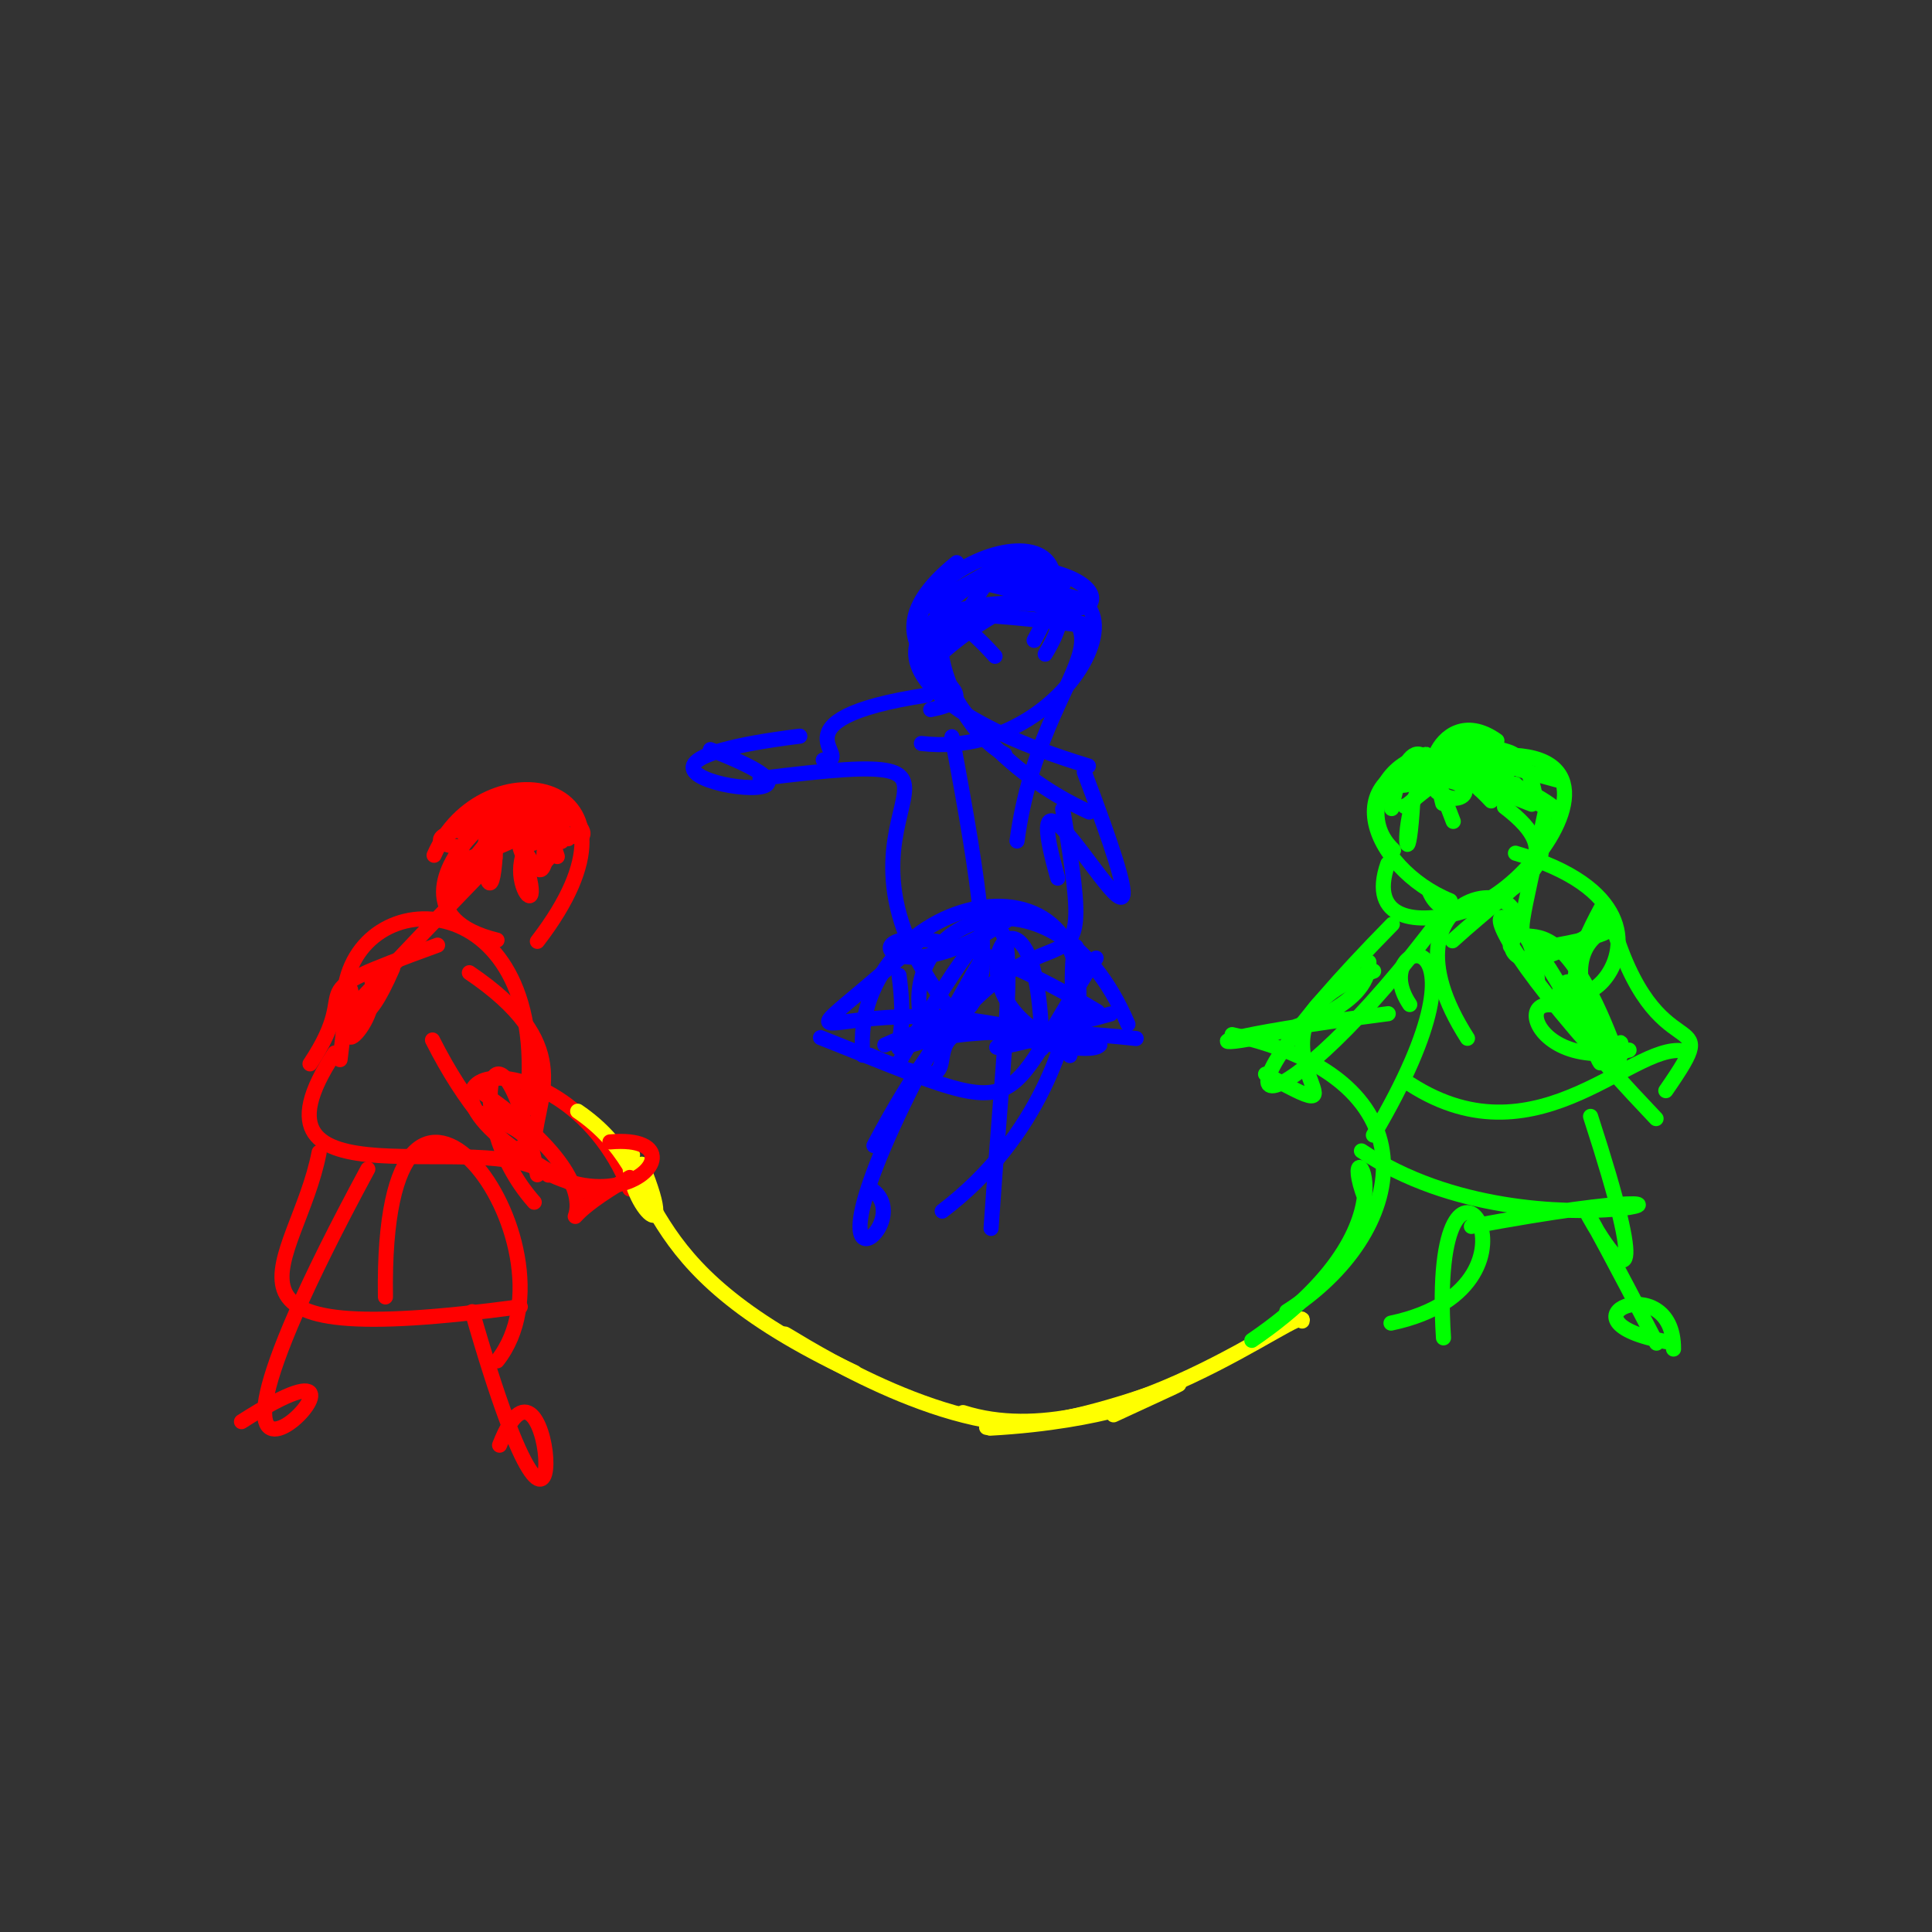 <?xml version="1.0" ?>
<svg xmlns="http://www.w3.org/2000/svg" version="1.1" width="256" height="256">
  <rect width="100%" height="100%" fill="#333333" stroke="none"/>
  <defs/>
  <g>
    <path d="M 145.239 126.953 C 131.581 148.114 137.372 148.859 108.72 137.487" stroke-width="2.0" fill="none" stroke="rgb(0, 0, 255)" stroke-opacity="1" stroke-linecap="round" stroke-linejoin="round"/>
    <path d="M 78.906 158.414 C 43.905 141.567 74.24 134.448 83.449 157.547" stroke-width="2.0" fill="none" stroke="rgb(255, 0, 0)" stroke-opacity="1" stroke-linecap="round" stroke-linejoin="round"/>
    <path d="M 131.321 162.771 C 134.042 122.736 137.732 108.604 119.044 140.892" stroke-width="2.0" fill="none" stroke="rgb(0, 0, 255)" stroke-opacity="1" stroke-linecap="round" stroke-linejoin="round"/>
    <path d="M 200.807 113.054 C 231.473 121.974 198.746 144.993 212.13 120.374" stroke-width="2.0" fill="none" stroke="rgb(0, 255, 0)" stroke-opacity="1" stroke-linecap="round" stroke-linejoin="round"/>
    <path d="M 195.585 102.239 C 205.014 98.586 177.979 106.136 188.531 103.463" stroke-width="2.0" fill="none" stroke="rgb(0, 255, 0)" stroke-opacity="1" stroke-linecap="round" stroke-linejoin="round"/>
    <path d="M 181.387 127.476 C 181.666 139.605 137.37 140.371 183.948 134.318" stroke-width="2.0" fill="none" stroke="rgb(0, 255, 0)" stroke-opacity="1" stroke-linecap="round" stroke-linejoin="round"/>
    <path d="M 74.662 108.973 C 62.711 112.201 74.189 126.907 68.937 112.427" stroke-width="2.0" fill="none" stroke="rgb(255, 0, 0)" stroke-opacity="1" stroke-linecap="round" stroke-linejoin="round"/>
    <path d="M 172.542 175.042 C 173.502 172.132 147.198 193.427 127.605 187.174" stroke-width="2.0" fill="none" stroke="rgb(255, 255, 0)" stroke-opacity="1" stroke-linecap="round" stroke-linejoin="round"/>
    <path d="M 131.48 188.321 C 141.095 191.131 170.758 176.7 147.548 187.47" stroke-width="2.0" fill="none" stroke="rgb(255, 255, 0)" stroke-opacity="1" stroke-linecap="round" stroke-linejoin="round"/>
    <path d="M 199.637 106.755 C 189.111 91.675 177.523 106.113 184.649 112.646" stroke-width="2.0" fill="none" stroke="rgb(0, 255, 0)" stroke-opacity="1" stroke-linecap="round" stroke-linejoin="round"/>
    <path d="M 61.235 112.294 C 49.162 110.903 80.226 104.962 61.593 114.438" stroke-width="2.0" fill="none" stroke="rgb(255, 0, 0)" stroke-opacity="1" stroke-linecap="round" stroke-linejoin="round"/>
    <path d="M 145.738 138.455 C 143.399 141.092 115.06 131.356 123.955 137.359" stroke-width="2.0" fill="none" stroke="rgb(0, 0, 255)" stroke-opacity="1" stroke-linecap="round" stroke-linejoin="round"/>
    <path d="M 143.629 82.71 C 126.362 77.64 146.855 73.121 138.494 86.678" stroke-width="2.0" fill="none" stroke="rgb(0, 0, 255)" stroke-opacity="1" stroke-linecap="round" stroke-linejoin="round"/>
    <path d="M 65.874 180.321 C 77.886 165.106 50.418 128.479 51.073 171.851" stroke-width="2.0" fill="none" stroke="rgb(255, 0, 0)" stroke-opacity="1" stroke-linecap="round" stroke-linejoin="round"/>
    <path d="M 131.189 189.24 C 146.939 188.368 154.488 184.505 149.718 186.11" stroke-width="2.0" fill="none" stroke="rgb(255, 255, 0)" stroke-opacity="1" stroke-linecap="round" stroke-linejoin="round"/>
    <path d="M 170.501 173.764 C 186.487 163.61 191.064 143.23 163.261 137.092" stroke-width="2.0" fill="none" stroke="rgb(0, 255, 0)" stroke-opacity="1" stroke-linecap="round" stroke-linejoin="round"/>
    <path d="M 57.518 113.327 C 63.927 98.586 88.149 102.718 71.205 124.735" stroke-width="2.0" fill="none" stroke="rgb(255, 0, 0)" stroke-opacity="1" stroke-linecap="round" stroke-linejoin="round"/>
    <path d="M 42.287 152.684 C 39.4 167.77 23.851 179.224 68.941 173.15" stroke-width="2.0" fill="none" stroke="rgb(255, 0, 0)" stroke-opacity="1" stroke-linecap="round" stroke-linejoin="round"/>
    <path d="M 133.634 137.739 C 154.263 134.018 110.806 144.209 147.178 134.348" stroke-width="2.0" fill="none" stroke="rgb(0, 0, 255)" stroke-opacity="1" stroke-linecap="round" stroke-linejoin="round"/>
    <path d="M 139.58 77.279 C 116.063 72.674 125.275 96.027 133.15 99.962" stroke-width="2.0" fill="none" stroke="rgb(0, 0, 255)" stroke-opacity="1" stroke-linecap="round" stroke-linejoin="round"/>
    <path d="M 66.197 191.491 C 73.43 172.88 76.534 222.622 62.569 173.803" stroke-width="2.0" fill="none" stroke="rgb(255, 0, 0)" stroke-opacity="1" stroke-linecap="round" stroke-linejoin="round"/>
    <path d="M 214.501 140.504 C 202.942 108.103 197.832 140.216 204.908 106.895" stroke-width="2.0" fill="none" stroke="rgb(0, 255, 0)" stroke-opacity="1" stroke-linecap="round" stroke-linejoin="round"/>
    <path d="M 100.704 103.157 C 139.098 98.331 103.793 106.943 126.872 135.03" stroke-width="2.0" fill="none" stroke="rgb(0, 0, 255)" stroke-opacity="1" stroke-linecap="round" stroke-linejoin="round"/>
    <path d="M 210.759 147.927 C 226.302 195.726 196.132 132.866 219.501 177.973" stroke-width="2.0" fill="none" stroke="rgb(0, 255, 0)" stroke-opacity="1" stroke-linecap="round" stroke-linejoin="round"/>
    <path d="M 198.348 98.144 C 189.893 92.14 186.973 108.089 193.503 99.804" stroke-width="2.0" fill="none" stroke="rgb(0, 255, 0)" stroke-opacity="1" stroke-linecap="round" stroke-linejoin="round"/>
    <path d="M 115.802 151.8 C 138.057 109.604 146.573 140.749 140.807 107.205" stroke-width="2.0" fill="none" stroke="rgb(0, 0, 255)" stroke-opacity="1" stroke-linecap="round" stroke-linejoin="round"/>
    <path d="M 44.342 139.529 C 30.218 160.919 64.501 148.963 72.681 155.707" stroke-width="2.0" fill="none" stroke="rgb(255, 0, 0)" stroke-opacity="1" stroke-linecap="round" stroke-linejoin="round"/>
    <path d="M 213.123 138.437 C 200.836 119.692 224.906 122.308 204.507 125.53" stroke-width="2.0" fill="none" stroke="rgb(0, 255, 0)" stroke-opacity="1" stroke-linecap="round" stroke-linejoin="round"/>
    <path d="M 215.859 139.143 C 200.032 142.77 199.141 123.763 215.128 139.399" stroke-width="2.0" fill="none" stroke="rgb(0, 255, 0)" stroke-opacity="1" stroke-linecap="round" stroke-linejoin="round"/>
    <path d="M 47.816 132.406 C 74.952 103.408 64.298 116.823 59.244 116.114" stroke-width="2.0" fill="none" stroke="rgb(255, 0, 0)" stroke-opacity="1" stroke-linecap="round" stroke-linejoin="round"/>
    <path d="M 189.29 101.618 C 193.407 113.776 184.273 87.035 192.564 108.842" stroke-width="2.0" fill="none" stroke="rgb(0, 255, 0)" stroke-opacity="1" stroke-linecap="round" stroke-linejoin="round"/>
    <path d="M 65.707 111.743 C 65.027 128.684 61.002 97.818 70.085 113.926" stroke-width="2.0" fill="none" stroke="rgb(255, 0, 0)" stroke-opacity="1" stroke-linecap="round" stroke-linejoin="round"/>
    <path d="M 180.4 152.503 C 204.116 168.395 241.306 153.856 194.967 162.507" stroke-width="2.0" fill="none" stroke="rgb(0, 255, 0)" stroke-opacity="1" stroke-linecap="round" stroke-linejoin="round"/>
    <path d="M 181.982 150.412 C 199.783 120.277 180.735 124.129 186.801 133.105" stroke-width="2.0" fill="none" stroke="rgb(0, 255, 0)" stroke-opacity="1" stroke-linecap="round" stroke-linejoin="round"/>
    <path d="M 212.033 140.835 C 210.239 138.117 209.222 126.551 206.696 131.156" stroke-width="2.0" fill="none" stroke="rgb(0, 255, 0)" stroke-opacity="1" stroke-linecap="round" stroke-linejoin="round"/>
    <path d="M 144.219 101.498 C 108.493 90.663 120.171 76.54 141.468 80.668" stroke-width="2.0" fill="none" stroke="rgb(0, 0, 255)" stroke-opacity="1" stroke-linecap="round" stroke-linejoin="round"/>
    <path d="M 200.803 103.911 C 197.363 110.627 195.703 96.242 184.408 103.483" stroke-width="2.0" fill="none" stroke="rgb(0, 255, 0)" stroke-opacity="1" stroke-linecap="round" stroke-linejoin="round"/>
    <path d="M 197.588 106.123 C 183.966 91.319 186.136 124.695 187.212 106.063" stroke-width="2.0" fill="none" stroke="rgb(0, 255, 0)" stroke-opacity="1" stroke-linecap="round" stroke-linejoin="round"/>
    <path d="M 223.672 139.418 C 217.089 137.037 204.136 154.787 186.877 143.67" stroke-width="2.0" fill="none" stroke="rgb(0, 255, 0)" stroke-opacity="1" stroke-linecap="round" stroke-linejoin="round"/>
    <path d="M 70.641 111.74 C 61.941 106.341 88.531 104.081 60.221 114.482" stroke-width="2.0" fill="none" stroke="rgb(255, 0, 0)" stroke-opacity="1" stroke-linecap="round" stroke-linejoin="round"/>
    <path d="M 140.864 77.531 C 122.9 82.911 117.306 98.354 131.696 75.638" stroke-width="2.0" fill="none" stroke="rgb(0, 0, 255)" stroke-opacity="1" stroke-linecap="round" stroke-linejoin="round"/>
    <path d="M 70.814 150.933 C 71.392 144.783 76.036 138.264 62.192 128.89" stroke-width="2.0" fill="none" stroke="rgb(255, 0, 0)" stroke-opacity="1" stroke-linecap="round" stroke-linejoin="round"/>
    <path d="M 187.053 102.195 C 182.542 109.196 185.417 95.24 204.434 106.33" stroke-width="2.0" fill="none" stroke="rgb(0, 255, 0)" stroke-opacity="1" stroke-linecap="round" stroke-linejoin="round"/>
    <path d="M 94.13 99.327 C 120.059 109.268 68.648 102.178 105.98 97.546" stroke-width="2.0" fill="none" stroke="rgb(0, 0, 255)" stroke-opacity="1" stroke-linecap="round" stroke-linejoin="round"/>
    <path d="M 123.321 94.026 C 135.119 91.67 110.68 87.463 126.771 74.552" stroke-width="2.0" fill="none" stroke="rgb(0, 0, 255)" stroke-opacity="1" stroke-linecap="round" stroke-linejoin="round"/>
    <path d="M 137.027 84.848 C 149.828 62.092 111.277 77.077 124.389 88.697" stroke-width="2.0" fill="none" stroke="rgb(0, 0, 255)" stroke-opacity="1" stroke-linecap="round" stroke-linejoin="round"/>
    <path d="M 131.85 86.961 C 117.363 70.684 121.013 97.014 144.335 107.6" stroke-width="2.0" fill="none" stroke="rgb(0, 0, 255)" stroke-opacity="1" stroke-linecap="round" stroke-linejoin="round"/>
    <path d="M 143.679 102.327 C 159.674 144.352 132.605 89.935 140.162 116.358" stroke-width="2.0" fill="none" stroke="rgb(0, 0, 255)" stroke-opacity="1" stroke-linecap="round" stroke-linejoin="round"/>
    <path d="M 61.326 110.385 C 69.584 95.896 87.978 119.785 68.87 106.942" stroke-width="2.0" fill="none" stroke="rgb(255, 0, 0)" stroke-opacity="1" stroke-linecap="round" stroke-linejoin="round"/>
    <path d="M 220.89 177.801 C 205.12 174.961 221.83 167.726 221.75 178.756" stroke-width="2.0" fill="none" stroke="rgb(0, 255, 0)" stroke-opacity="1" stroke-linecap="round" stroke-linejoin="round"/>
    <path d="M 132.517 188.764 C 135.982 188.643 131.787 188.907 130.732 189.136" stroke-width="2.0" fill="none" stroke="rgb(255, 255, 0)" stroke-opacity="1" stroke-linecap="round" stroke-linejoin="round"/>
    <path d="M 182.013 128.676 C 160.914 136.182 184.352 151.605 167.693 142.325" stroke-width="2.0" fill="none" stroke="rgb(0, 255, 0)" stroke-opacity="1" stroke-linecap="round" stroke-linejoin="round"/>
    <path d="M 138.056 138.947 C 137.68 110.605 123.714 131.027 139.912 138.004" stroke-width="2.0" fill="none" stroke="rgb(0, 0, 255)" stroke-opacity="1" stroke-linecap="round" stroke-linejoin="round"/>
    <path d="M 202.959 106.565 C 185.215 99.636 207.637 107.623 202.37 104.434" stroke-width="2.0" fill="none" stroke="rgb(0, 255, 0)" stroke-opacity="1" stroke-linecap="round" stroke-linejoin="round"/>
    <path d="M 134.758 111.44 C 138.112 86.509 154.694 82.972 130.109 77.198" stroke-width="2.0" fill="none" stroke="rgb(0, 0, 255)" stroke-opacity="1" stroke-linecap="round" stroke-linejoin="round"/>
    <path d="M 183.89 114.451 C 178.682 129.361 209.623 117.516 203.396 110.751" stroke-width="2.0" fill="none" stroke="rgb(0, 255, 0)" stroke-opacity="1" stroke-linecap="round" stroke-linejoin="round"/>
    <path d="M 135.535 73.219 C 118.219 83.288 119.592 79.835 142.214 82.697" stroke-width="2.0" fill="none" stroke="rgb(0, 0, 255)" stroke-opacity="1" stroke-linecap="round" stroke-linejoin="round"/>
    <path d="M 189.336 117.971 C 194.168 130.711 227.003 92.267 189.738 101.5" stroke-width="2.0" fill="none" stroke="rgb(0, 255, 0)" stroke-opacity="1" stroke-linecap="round" stroke-linejoin="round"/>
    <path d="M 74.41 111.498 C 70.535 112.629 73.954 121.794 66.33 106.52" stroke-width="2.0" fill="none" stroke="rgb(255, 0, 0)" stroke-opacity="1" stroke-linecap="round" stroke-linejoin="round"/>
    <path d="M 70.787 159.3 C 60.374 147.574 66.054 129.687 71.204 155.662" stroke-width="2.0" fill="none" stroke="rgb(255, 0, 0)" stroke-opacity="1" stroke-linecap="round" stroke-linejoin="round"/>
    <path d="M 51.125 129.761 C 40.272 143.478 51.672 136.011 48.974 128.861" stroke-width="2.0" fill="none" stroke="rgb(255, 0, 0)" stroke-opacity="1" stroke-linecap="round" stroke-linejoin="round"/>
    <path d="M 45.583 131.858 C 46.977 116.315 73.535 116.763 69.763 146.962" stroke-width="2.0" fill="none" stroke="rgb(255, 0, 0)" stroke-opacity="1" stroke-linecap="round" stroke-linejoin="round"/>
    <path d="M 194.447 137.579 C 181.219 116.973 205.715 114.345 200.129 125.376" stroke-width="2.0" fill="none" stroke="rgb(0, 255, 0)" stroke-opacity="1" stroke-linecap="round" stroke-linejoin="round"/>
    <path d="M 194.898 101.497 C 219.303 115.876 196.363 98.548 196.146 104.654" stroke-width="2.0" fill="none" stroke="rgb(0, 255, 0)" stroke-opacity="1" stroke-linecap="round" stroke-linejoin="round"/>
    <path d="M 214.807 138.498 C 214.512 136.034 215.575 148.349 210.715 133.935" stroke-width="2.0" fill="none" stroke="rgb(0, 255, 0)" stroke-opacity="1" stroke-linecap="round" stroke-linejoin="round"/>
    <path d="M 126.028 83.966 C 157.669 66.101 145.109 101.252 122.09 98.513" stroke-width="2.0" fill="none" stroke="rgb(0, 0, 255)" stroke-opacity="1" stroke-linecap="round" stroke-linejoin="round"/>
    <path d="M 115.608 157.674 C 122.645 162.856 99.865 179.005 130.305 126.713" stroke-width="2.0" fill="none" stroke="rgb(0, 0, 255)" stroke-opacity="1" stroke-linecap="round" stroke-linejoin="round"/>
    <path d="M 189.883 103.932 C 193.34 109.145 199.51 101.466 184.559 103.632" stroke-width="2.0" fill="none" stroke="rgb(0, 255, 0)" stroke-opacity="1" stroke-linecap="round" stroke-linejoin="round"/>
    <path d="M 142.401 138.44 C 140.214 106.501 150.818 140.787 124.849 160.479" stroke-width="2.0" fill="none" stroke="rgb(0, 0, 255)" stroke-opacity="1" stroke-linecap="round" stroke-linejoin="round"/>
    <path d="M 76.544 147.242 C 89.298 155.941 81.853 167.14 113.254 181.866" stroke-width="2.0" fill="none" stroke="rgb(255, 255, 0)" stroke-opacity="1" stroke-linecap="round" stroke-linejoin="round"/>
    <path d="M 41.078 140.967 C 48.824 129.347 37.825 132.576 57.981 125.235" stroke-width="2.0" fill="none" stroke="rgb(255, 0, 0)" stroke-opacity="1" stroke-linecap="round" stroke-linejoin="round"/>
    <path d="M 191.269 177.272 C 189.156 143.919 208.179 170.307 184.315 175.319" stroke-width="2.0" fill="none" stroke="rgb(0, 255, 0)" stroke-opacity="1" stroke-linecap="round" stroke-linejoin="round"/>
    <path d="M 192.464 124.658 C 201.926 116.085 208.101 113.593 199.352 106.916" stroke-width="2.0" fill="none" stroke="rgb(0, 255, 0)" stroke-opacity="1" stroke-linecap="round" stroke-linejoin="round"/>
    <path d="M 123.197 138.208 C 115.73 122.961 139.106 111.392 149.46 135.719" stroke-width="2.0" fill="none" stroke="rgb(0, 0, 255)" stroke-opacity="1" stroke-linecap="round" stroke-linejoin="round"/>
    <path d="M 52.03 128.292 C 44.409 145.78 47.768 117.505 45.06 140.408" stroke-width="2.0" fill="none" stroke="rgb(255, 0, 0)" stroke-opacity="1" stroke-linecap="round" stroke-linejoin="round"/>
    <path d="M 72.954 113.209 C 71.342 116.714 72.127 107.831 73.846 113.497" stroke-width="2.0" fill="none" stroke="rgb(255, 0, 0)" stroke-opacity="1" stroke-linecap="round" stroke-linejoin="round"/>
    <path d="M 165.874 177.603 C 190.883 160.596 175.704 146.712 181.33 159.966" stroke-width="2.0" fill="none" stroke="rgb(0, 255, 0)" stroke-opacity="1" stroke-linecap="round" stroke-linejoin="round"/>
    <path d="M 70.671 153.544 C 60.357 152.137 78.36 153.192 63.776 147.528" stroke-width="2.0" fill="none" stroke="rgb(255, 0, 0)" stroke-opacity="1" stroke-linecap="round" stroke-linejoin="round"/>
    <path d="M 203.721 129.851 C 202.244 113.681 193.116 135.854 212.431 122.678" stroke-width="2.0" fill="none" stroke="rgb(0, 255, 0)" stroke-opacity="1" stroke-linecap="round" stroke-linejoin="round"/>
    <path d="M 85.026 154.265 C 90.57 167.698 81.811 157.796 83.813 153.016" stroke-width="2.0" fill="none" stroke="rgb(255, 255, 0)" stroke-opacity="1" stroke-linecap="round" stroke-linejoin="round"/>
    <path d="M 184.409 107.142 C 184.895 103.883 188.023 93.031 191.17 106.472" stroke-width="2.0" fill="none" stroke="rgb(0, 255, 0)" stroke-opacity="1" stroke-linecap="round" stroke-linejoin="round"/>
    <path d="M 32.0 188.377 C 58.979 171.106 14.387 218.502 48.735 154.906" stroke-width="2.0" fill="none" stroke="rgb(255, 0, 0)" stroke-opacity="1" stroke-linecap="round" stroke-linejoin="round"/>
    <path d="M 141.509 137.098 C 112.609 131.711 134.956 148.383 115.212 139.813" stroke-width="2.0" fill="none" stroke="rgb(0, 0, 255)" stroke-opacity="1" stroke-linecap="round" stroke-linejoin="round"/>
    <path d="M 136.213 188.77 C 121.464 188.562 103.833 176.413 103.977 176.766" stroke-width="2.0" fill="none" stroke="rgb(255, 255, 0)" stroke-opacity="1" stroke-linecap="round" stroke-linejoin="round"/>
    <path d="M 83.437 156.019 C 66.43 165.789 88.418 161.585 63.494 144.495" stroke-width="2.0" fill="none" stroke="rgb(255, 0, 0)" stroke-opacity="1" stroke-linecap="round" stroke-linejoin="round"/>
    <path d="M 117.241 138.464 C 129.773 132.753 134.201 140.035 126.136 97.622" stroke-width="2.0" fill="none" stroke="rgb(0, 0, 255)" stroke-opacity="1" stroke-linecap="round" stroke-linejoin="round"/>
    <path d="M 65.856 124.574 C 44.517 119.387 80.224 95.177 59.516 117.474" stroke-width="2.0" fill="none" stroke="rgb(255, 0, 0)" stroke-opacity="1" stroke-linecap="round" stroke-linejoin="round"/>
    <path d="M 141.232 138.094 C 111.509 128.172 98.582 145.321 121.511 124.946" stroke-width="2.0" fill="none" stroke="rgb(0, 0, 255)" stroke-opacity="1" stroke-linecap="round" stroke-linejoin="round"/>
    <path d="M 203.446 105.729 C 201.371 91.638 185.778 107.876 186.113 106.795" stroke-width="2.0" fill="none" stroke="rgb(0, 255, 0)" stroke-opacity="1" stroke-linecap="round" stroke-linejoin="round"/>
    <path d="M 219.438 148.221 C 184.988 111.989 202.164 116.484 210.596 139.005" stroke-width="2.0" fill="none" stroke="rgb(0, 255, 0)" stroke-opacity="1" stroke-linecap="round" stroke-linejoin="round"/>
    <path d="M 109.085 100.702 C 113.822 100.856 101.164 95.4 122.835 92.103" stroke-width="2.0" fill="none" stroke="rgb(0, 0, 255)" stroke-opacity="1" stroke-linecap="round" stroke-linejoin="round"/>
    <path d="M 220.73 144.518 C 229.109 132.391 219.444 143.232 213.385 121.588" stroke-width="2.0" fill="none" stroke="rgb(0, 255, 0)" stroke-opacity="1" stroke-linecap="round" stroke-linejoin="round"/>
    <path d="M 200.462 100.203 C 202.918 99.285 176.242 95.205 206.31 103.352" stroke-width="2.0" fill="none" stroke="rgb(0, 255, 0)" stroke-opacity="1" stroke-linecap="round" stroke-linejoin="round"/>
    <path d="M 119.124 129.237 C 121.708 147.886 108.388 133.085 150.547 137.61" stroke-width="2.0" fill="none" stroke="rgb(0, 0, 255)" stroke-opacity="1" stroke-linecap="round" stroke-linejoin="round"/>
    <path d="M 75.264 111.138 C 57.806 103.363 70.621 104.972 63.345 115.727" stroke-width="2.0" fill="none" stroke="rgb(255, 0, 0)" stroke-opacity="1" stroke-linecap="round" stroke-linejoin="round"/>
    <path d="M 131.028 74.785 C 153.922 75.286 142.438 87.895 136.11 74.129" stroke-width="2.0" fill="none" stroke="rgb(0, 0, 255)" stroke-opacity="1" stroke-linecap="round" stroke-linejoin="round"/>
    <path d="M 199.584 99.961 C 175.074 100.159 202.419 100.964 199.448 103.398" stroke-width="2.0" fill="none" stroke="rgb(0, 255, 0)" stroke-opacity="1" stroke-linecap="round" stroke-linejoin="round"/>
    <path d="M 184.49 122.463 C 155.186 152.215 169.716 150.127 191.066 121.388" stroke-width="2.0" fill="none" stroke="rgb(0, 255, 0)" stroke-opacity="1" stroke-linecap="round" stroke-linejoin="round"/>
    <path d="M 145.431 134.037 C 109.272 112.22 112.484 136.592 133.895 121.616" stroke-width="2.0" fill="none" stroke="rgb(0, 0, 255)" stroke-opacity="1" stroke-linecap="round" stroke-linejoin="round"/>
    <path d="M 114.323 139.818 C 112.428 117.633 150.101 109.665 141.761 139.868" stroke-width="2.0" fill="none" stroke="rgb(0, 0, 255)" stroke-opacity="1" stroke-linecap="round" stroke-linejoin="round"/>
    <path d="M 80.823 151.311 C 96.982 149.871 74.798 172.474 57.307 137.804" stroke-width="2.0" fill="none" stroke="rgb(255, 0, 0)" stroke-opacity="1" stroke-linecap="round" stroke-linejoin="round"/>
    <path d="M 192.155 119.353 C 181.684 115.096 175.874 101.407 192.796 100.543" stroke-width="2.0" fill="none" stroke="rgb(0, 255, 0)" stroke-opacity="1" stroke-linecap="round" stroke-linejoin="round"/>
  </g>
</svg>
